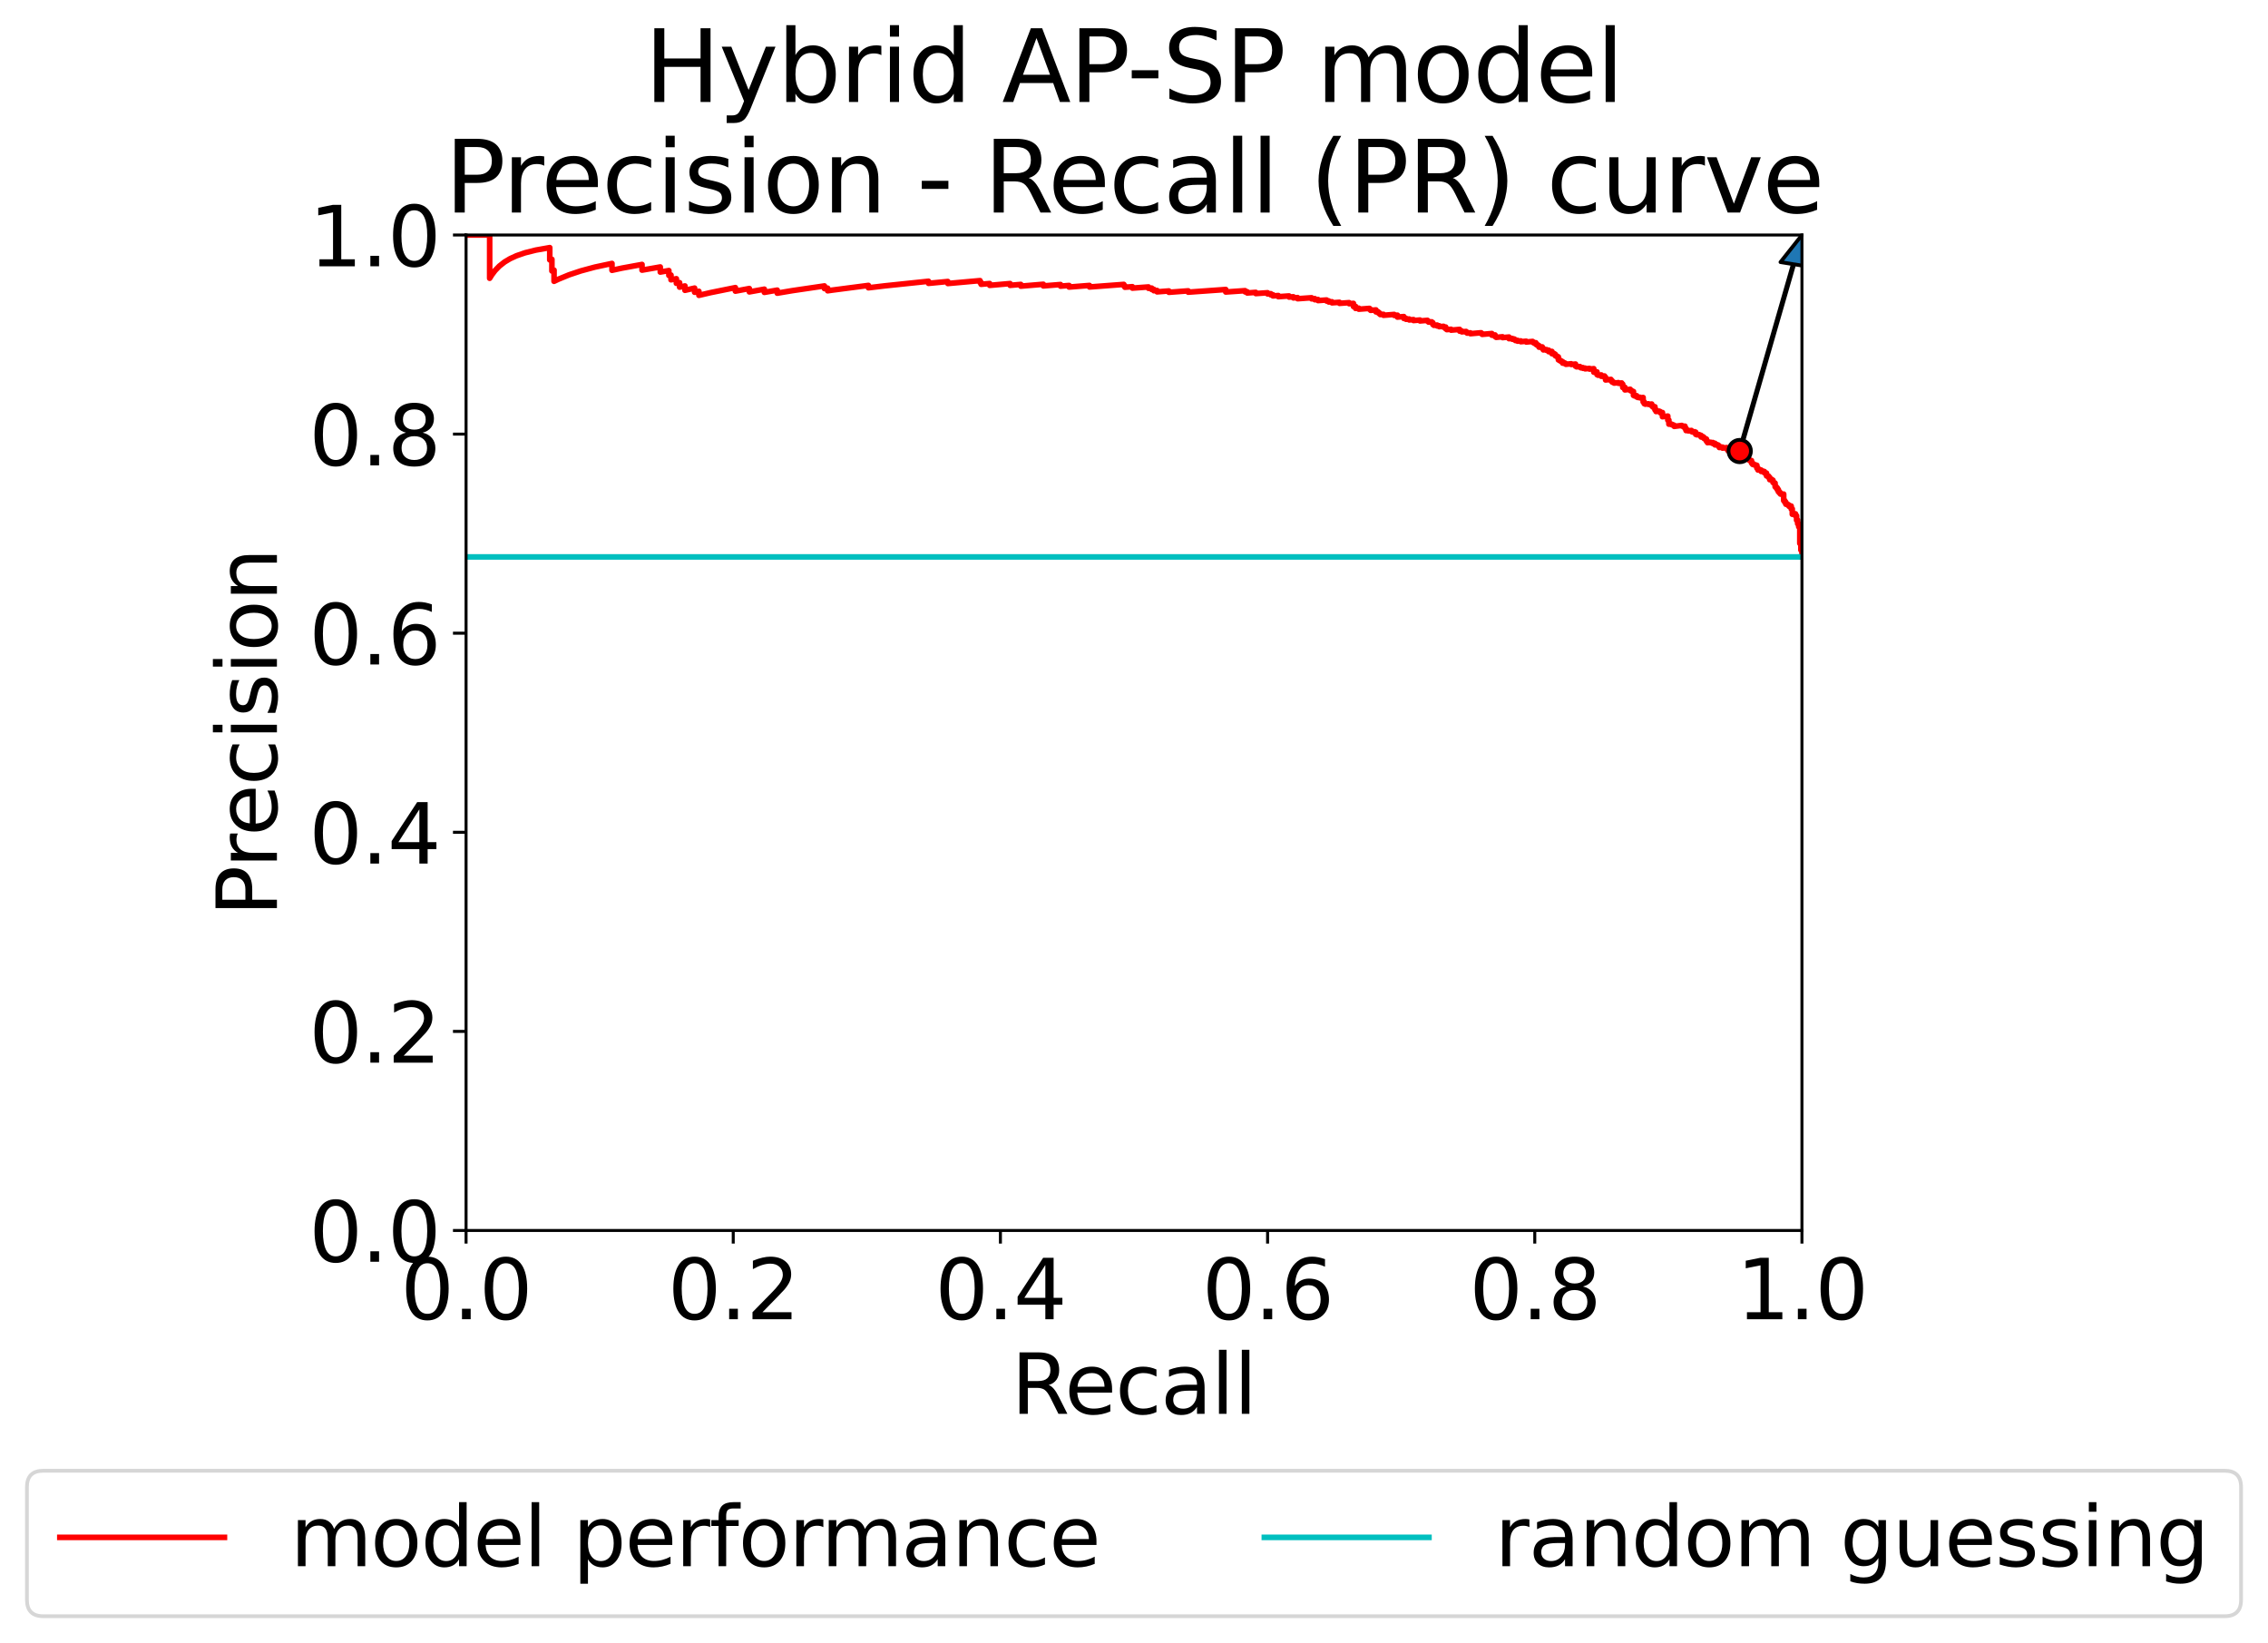<?xml version="1.0" encoding="utf-8" standalone="no"?>
<!DOCTYPE svg PUBLIC "-//W3C//DTD SVG 1.1//EN"
  "http://www.w3.org/Graphics/SVG/1.1/DTD/svg11.dtd">
<svg xmlns:xlink="http://www.w3.org/1999/xlink" width="606.303pt" height="439.248pt" viewBox="0 0 606.303 439.248" xmlns="http://www.w3.org/2000/svg" version="1.1">
 <defs>
  <style type="text/css">*{stroke-linejoin: round; stroke-linecap: butt}</style>
 </defs>
 <g id="figure_1">
  <g id="patch_1">
   <path d="M -0 439.248 
L 606.303 439.248 
L 606.303 0 
L -0 0 
z
" style="fill: #ffffff"/>
  </g>
  <g id="axes_1">
   <g id="patch_2">
    <path d="M 124.592 328.934 
L 481.712 328.934 
L 481.712 62.822 
L 124.592 62.822 
z
" style="fill: #ffffff"/>
   </g>
   <g id="patch_3">
    <path d="M 481.712 62.822 
L 482.955 71.186 
L 479.638 70.656 
L 465.249 120.601 
L 464.9 120.545 
L 479.288 70.6 
L 475.971 70.069 
z
" clip-path="url(#pe12340a798)" style="fill: #1f77b4; stroke: #000000; stroke-linejoin: miter"/>
   </g>
   <g id="matplotlib.axis_1">
    <g id="xtick_1">
     <g id="line2d_1">
      <defs>
       <path id="mc13f49b6ce" d="M 0 0 
L 0 3.5 
" style="stroke: #000000; stroke-width: 0.8"/>
      </defs>
      <g>
       <use xlink:href="#mc13f49b6ce" x="124.592" y="328.934" style="stroke: #000000; stroke-width: 0.8"/>
      </g>
     </g>
     <g id="text_1">
      <!-- 0.0 -->
      <g transform="translate(107.098 352.651) scale(0.22 -0.22)">
       <defs>
        <path id="DejaVuSans-30" d="M 2034 4250 
Q 1547 4250 1301 3770 
Q 1056 3291 1056 2328 
Q 1056 1369 1301 889 
Q 1547 409 2034 409 
Q 2525 409 2770 889 
Q 3016 1369 3016 2328 
Q 3016 3291 2770 3770 
Q 2525 4250 2034 4250 
z
M 2034 4750 
Q 2819 4750 3233 4129 
Q 3647 3509 3647 2328 
Q 3647 1150 3233 529 
Q 2819 -91 2034 -91 
Q 1250 -91 836 529 
Q 422 1150 422 2328 
Q 422 3509 836 4129 
Q 1250 4750 2034 4750 
z
" transform="scale(0.016)"/>
        <path id="DejaVuSans-2e" d="M 684 794 
L 1344 794 
L 1344 0 
L 684 0 
L 684 794 
z
" transform="scale(0.016)"/>
       </defs>
       <use xlink:href="#DejaVuSans-30"/>
       <use xlink:href="#DejaVuSans-2e" x="63.623"/>
       <use xlink:href="#DejaVuSans-30" x="95.41"/>
      </g>
     </g>
    </g>
    <g id="xtick_2">
     <g id="line2d_2">
      <g>
       <use xlink:href="#mc13f49b6ce" x="196.016" y="328.934" style="stroke: #000000; stroke-width: 0.8"/>
      </g>
     </g>
     <g id="text_2">
      <!-- 0.2 -->
      <g transform="translate(178.522 352.651) scale(0.22 -0.22)">
       <defs>
        <path id="DejaVuSans-32" d="M 1228 531 
L 3431 531 
L 3431 0 
L 469 0 
L 469 531 
Q 828 903 1448 1529 
Q 2069 2156 2228 2338 
Q 2531 2678 2651 2914 
Q 2772 3150 2772 3378 
Q 2772 3750 2511 3984 
Q 2250 4219 1831 4219 
Q 1534 4219 1204 4116 
Q 875 4013 500 3803 
L 500 4441 
Q 881 4594 1212 4672 
Q 1544 4750 1819 4750 
Q 2544 4750 2975 4387 
Q 3406 4025 3406 3419 
Q 3406 3131 3298 2873 
Q 3191 2616 2906 2266 
Q 2828 2175 2409 1742 
Q 1991 1309 1228 531 
z
" transform="scale(0.016)"/>
       </defs>
       <use xlink:href="#DejaVuSans-30"/>
       <use xlink:href="#DejaVuSans-2e" x="63.623"/>
       <use xlink:href="#DejaVuSans-32" x="95.41"/>
      </g>
     </g>
    </g>
    <g id="xtick_3">
     <g id="line2d_3">
      <g>
       <use xlink:href="#mc13f49b6ce" x="267.44" y="328.934" style="stroke: #000000; stroke-width: 0.8"/>
      </g>
     </g>
     <g id="text_3">
      <!-- 0.4 -->
      <g transform="translate(249.946 352.651) scale(0.22 -0.22)">
       <defs>
        <path id="DejaVuSans-34" d="M 2419 4116 
L 825 1625 
L 2419 1625 
L 2419 4116 
z
M 2253 4666 
L 3047 4666 
L 3047 1625 
L 3713 1625 
L 3713 1100 
L 3047 1100 
L 3047 0 
L 2419 0 
L 2419 1100 
L 313 1100 
L 313 1709 
L 2253 4666 
z
" transform="scale(0.016)"/>
       </defs>
       <use xlink:href="#DejaVuSans-30"/>
       <use xlink:href="#DejaVuSans-2e" x="63.623"/>
       <use xlink:href="#DejaVuSans-34" x="95.41"/>
      </g>
     </g>
    </g>
    <g id="xtick_4">
     <g id="line2d_4">
      <g>
       <use xlink:href="#mc13f49b6ce" x="338.864" y="328.934" style="stroke: #000000; stroke-width: 0.8"/>
      </g>
     </g>
     <g id="text_4">
      <!-- 0.6 -->
      <g transform="translate(321.37 352.651) scale(0.22 -0.22)">
       <defs>
        <path id="DejaVuSans-36" d="M 2113 2584 
Q 1688 2584 1439 2293 
Q 1191 2003 1191 1497 
Q 1191 994 1439 701 
Q 1688 409 2113 409 
Q 2538 409 2786 701 
Q 3034 994 3034 1497 
Q 3034 2003 2786 2293 
Q 2538 2584 2113 2584 
z
M 3366 4563 
L 3366 3988 
Q 3128 4100 2886 4159 
Q 2644 4219 2406 4219 
Q 1781 4219 1451 3797 
Q 1122 3375 1075 2522 
Q 1259 2794 1537 2939 
Q 1816 3084 2150 3084 
Q 2853 3084 3261 2657 
Q 3669 2231 3669 1497 
Q 3669 778 3244 343 
Q 2819 -91 2113 -91 
Q 1303 -91 875 529 
Q 447 1150 447 2328 
Q 447 3434 972 4092 
Q 1497 4750 2381 4750 
Q 2619 4750 2861 4703 
Q 3103 4656 3366 4563 
z
" transform="scale(0.016)"/>
       </defs>
       <use xlink:href="#DejaVuSans-30"/>
       <use xlink:href="#DejaVuSans-2e" x="63.623"/>
       <use xlink:href="#DejaVuSans-36" x="95.41"/>
      </g>
     </g>
    </g>
    <g id="xtick_5">
     <g id="line2d_5">
      <g>
       <use xlink:href="#mc13f49b6ce" x="410.288" y="328.934" style="stroke: #000000; stroke-width: 0.8"/>
      </g>
     </g>
     <g id="text_5">
      <!-- 0.8 -->
      <g transform="translate(392.794 352.651) scale(0.22 -0.22)">
       <defs>
        <path id="DejaVuSans-38" d="M 2034 2216 
Q 1584 2216 1326 1975 
Q 1069 1734 1069 1313 
Q 1069 891 1326 650 
Q 1584 409 2034 409 
Q 2484 409 2743 651 
Q 3003 894 3003 1313 
Q 3003 1734 2745 1975 
Q 2488 2216 2034 2216 
z
M 1403 2484 
Q 997 2584 770 2862 
Q 544 3141 544 3541 
Q 544 4100 942 4425 
Q 1341 4750 2034 4750 
Q 2731 4750 3128 4425 
Q 3525 4100 3525 3541 
Q 3525 3141 3298 2862 
Q 3072 2584 2669 2484 
Q 3125 2378 3379 2068 
Q 3634 1759 3634 1313 
Q 3634 634 3220 271 
Q 2806 -91 2034 -91 
Q 1263 -91 848 271 
Q 434 634 434 1313 
Q 434 1759 690 2068 
Q 947 2378 1403 2484 
z
M 1172 3481 
Q 1172 3119 1398 2916 
Q 1625 2713 2034 2713 
Q 2441 2713 2670 2916 
Q 2900 3119 2900 3481 
Q 2900 3844 2670 4047 
Q 2441 4250 2034 4250 
Q 1625 4250 1398 4047 
Q 1172 3844 1172 3481 
z
" transform="scale(0.016)"/>
       </defs>
       <use xlink:href="#DejaVuSans-30"/>
       <use xlink:href="#DejaVuSans-2e" x="63.623"/>
       <use xlink:href="#DejaVuSans-38" x="95.41"/>
      </g>
     </g>
    </g>
    <g id="xtick_6">
     <g id="line2d_6">
      <g>
       <use xlink:href="#mc13f49b6ce" x="481.712" y="328.934" style="stroke: #000000; stroke-width: 0.8"/>
      </g>
     </g>
     <g id="text_6">
      <!-- 1.0 -->
      <g transform="translate(464.218 352.651) scale(0.22 -0.22)">
       <defs>
        <path id="DejaVuSans-31" d="M 794 531 
L 1825 531 
L 1825 4091 
L 703 3866 
L 703 4441 
L 1819 4666 
L 2450 4666 
L 2450 531 
L 3481 531 
L 3481 0 
L 794 0 
L 794 531 
z
" transform="scale(0.016)"/>
       </defs>
       <use xlink:href="#DejaVuSans-31"/>
       <use xlink:href="#DejaVuSans-2e" x="63.623"/>
       <use xlink:href="#DejaVuSans-30" x="95.41"/>
      </g>
     </g>
    </g>
    <g id="text_7">
     <!-- Recall -->
     <g transform="translate(270.334 377.943) scale(0.22 -0.22)">
      <defs>
       <path id="DejaVuSans-52" d="M 2841 2188 
Q 3044 2119 3236 1894 
Q 3428 1669 3622 1275 
L 4263 0 
L 3584 0 
L 2988 1197 
Q 2756 1666 2539 1819 
Q 2322 1972 1947 1972 
L 1259 1972 
L 1259 0 
L 628 0 
L 628 4666 
L 2053 4666 
Q 2853 4666 3247 4331 
Q 3641 3997 3641 3322 
Q 3641 2881 3436 2590 
Q 3231 2300 2841 2188 
z
M 1259 4147 
L 1259 2491 
L 2053 2491 
Q 2509 2491 2742 2702 
Q 2975 2913 2975 3322 
Q 2975 3731 2742 3939 
Q 2509 4147 2053 4147 
L 1259 4147 
z
" transform="scale(0.016)"/>
       <path id="DejaVuSans-65" d="M 3597 1894 
L 3597 1613 
L 953 1613 
Q 991 1019 1311 708 
Q 1631 397 2203 397 
Q 2534 397 2845 478 
Q 3156 559 3463 722 
L 3463 178 
Q 3153 47 2828 -22 
Q 2503 -91 2169 -91 
Q 1331 -91 842 396 
Q 353 884 353 1716 
Q 353 2575 817 3079 
Q 1281 3584 2069 3584 
Q 2775 3584 3186 3129 
Q 3597 2675 3597 1894 
z
M 3022 2063 
Q 3016 2534 2758 2815 
Q 2500 3097 2075 3097 
Q 1594 3097 1305 2825 
Q 1016 2553 972 2059 
L 3022 2063 
z
" transform="scale(0.016)"/>
       <path id="DejaVuSans-63" d="M 3122 3366 
L 3122 2828 
Q 2878 2963 2633 3030 
Q 2388 3097 2138 3097 
Q 1578 3097 1268 2742 
Q 959 2388 959 1747 
Q 959 1106 1268 751 
Q 1578 397 2138 397 
Q 2388 397 2633 464 
Q 2878 531 3122 666 
L 3122 134 
Q 2881 22 2623 -34 
Q 2366 -91 2075 -91 
Q 1284 -91 818 406 
Q 353 903 353 1747 
Q 353 2603 823 3093 
Q 1294 3584 2113 3584 
Q 2378 3584 2631 3529 
Q 2884 3475 3122 3366 
z
" transform="scale(0.016)"/>
       <path id="DejaVuSans-61" d="M 2194 1759 
Q 1497 1759 1228 1600 
Q 959 1441 959 1056 
Q 959 750 1161 570 
Q 1363 391 1709 391 
Q 2188 391 2477 730 
Q 2766 1069 2766 1631 
L 2766 1759 
L 2194 1759 
z
M 3341 1997 
L 3341 0 
L 2766 0 
L 2766 531 
Q 2569 213 2275 61 
Q 1981 -91 1556 -91 
Q 1019 -91 701 211 
Q 384 513 384 1019 
Q 384 1609 779 1909 
Q 1175 2209 1959 2209 
L 2766 2209 
L 2766 2266 
Q 2766 2663 2505 2880 
Q 2244 3097 1772 3097 
Q 1472 3097 1187 3025 
Q 903 2953 641 2809 
L 641 3341 
Q 956 3463 1253 3523 
Q 1550 3584 1831 3584 
Q 2591 3584 2966 3190 
Q 3341 2797 3341 1997 
z
" transform="scale(0.016)"/>
       <path id="DejaVuSans-6c" d="M 603 4863 
L 1178 4863 
L 1178 0 
L 603 0 
L 603 4863 
z
" transform="scale(0.016)"/>
      </defs>
      <use xlink:href="#DejaVuSans-52"/>
      <use xlink:href="#DejaVuSans-65" x="64.982"/>
      <use xlink:href="#DejaVuSans-63" x="126.506"/>
      <use xlink:href="#DejaVuSans-61" x="181.486"/>
      <use xlink:href="#DejaVuSans-6c" x="242.766"/>
      <use xlink:href="#DejaVuSans-6c" x="270.549"/>
     </g>
    </g>
   </g>
   <g id="matplotlib.axis_2">
    <g id="ytick_1">
     <g id="line2d_7">
      <defs>
       <path id="m22303bab2b" d="M 0 0 
L -3.5 0 
" style="stroke: #000000; stroke-width: 0.8"/>
      </defs>
      <g>
       <use xlink:href="#m22303bab2b" x="124.592" y="328.934" style="stroke: #000000; stroke-width: 0.8"/>
      </g>
     </g>
     <g id="text_8">
      <!-- 0.0 -->
      <g transform="translate(82.605 337.292) scale(0.22 -0.22)">
       <use xlink:href="#DejaVuSans-30"/>
       <use xlink:href="#DejaVuSans-2e" x="63.623"/>
       <use xlink:href="#DejaVuSans-30" x="95.41"/>
      </g>
     </g>
    </g>
    <g id="ytick_2">
     <g id="line2d_8">
      <g>
       <use xlink:href="#m22303bab2b" x="124.592" y="275.712" style="stroke: #000000; stroke-width: 0.8"/>
      </g>
     </g>
     <g id="text_9">
      <!-- 0.2 -->
      <g transform="translate(82.605 284.07) scale(0.22 -0.22)">
       <use xlink:href="#DejaVuSans-30"/>
       <use xlink:href="#DejaVuSans-2e" x="63.623"/>
       <use xlink:href="#DejaVuSans-32" x="95.41"/>
      </g>
     </g>
    </g>
    <g id="ytick_3">
     <g id="line2d_9">
      <g>
       <use xlink:href="#m22303bab2b" x="124.592" y="222.489" style="stroke: #000000; stroke-width: 0.8"/>
      </g>
     </g>
     <g id="text_10">
      <!-- 0.4 -->
      <g transform="translate(82.605 230.848) scale(0.22 -0.22)">
       <use xlink:href="#DejaVuSans-30"/>
       <use xlink:href="#DejaVuSans-2e" x="63.623"/>
       <use xlink:href="#DejaVuSans-34" x="95.41"/>
      </g>
     </g>
    </g>
    <g id="ytick_4">
     <g id="line2d_10">
      <g>
       <use xlink:href="#m22303bab2b" x="124.592" y="169.267" style="stroke: #000000; stroke-width: 0.8"/>
      </g>
     </g>
     <g id="text_11">
      <!-- 0.6 -->
      <g transform="translate(82.605 177.625) scale(0.22 -0.22)">
       <use xlink:href="#DejaVuSans-30"/>
       <use xlink:href="#DejaVuSans-2e" x="63.623"/>
       <use xlink:href="#DejaVuSans-36" x="95.41"/>
      </g>
     </g>
    </g>
    <g id="ytick_5">
     <g id="line2d_11">
      <g>
       <use xlink:href="#m22303bab2b" x="124.592" y="116.044" style="stroke: #000000; stroke-width: 0.8"/>
      </g>
     </g>
     <g id="text_12">
      <!-- 0.8 -->
      <g transform="translate(82.605 124.403) scale(0.22 -0.22)">
       <use xlink:href="#DejaVuSans-30"/>
       <use xlink:href="#DejaVuSans-2e" x="63.623"/>
       <use xlink:href="#DejaVuSans-38" x="95.41"/>
      </g>
     </g>
    </g>
    <g id="ytick_6">
     <g id="line2d_12">
      <g>
       <use xlink:href="#m22303bab2b" x="124.592" y="62.822" style="stroke: #000000; stroke-width: 0.8"/>
      </g>
     </g>
     <g id="text_13">
      <!-- 1.0 -->
      <g transform="translate(82.605 71.18) scale(0.22 -0.22)">
       <use xlink:href="#DejaVuSans-31"/>
       <use xlink:href="#DejaVuSans-2e" x="63.623"/>
       <use xlink:href="#DejaVuSans-30" x="95.41"/>
      </g>
     </g>
    </g>
    <g id="text_14">
     <!-- Precision -->
     <g transform="translate(74.029 244.954) rotate(-90) scale(0.22 -0.22)">
      <defs>
       <path id="DejaVuSans-50" d="M 1259 4147 
L 1259 2394 
L 2053 2394 
Q 2494 2394 2734 2622 
Q 2975 2850 2975 3272 
Q 2975 3691 2734 3919 
Q 2494 4147 2053 4147 
L 1259 4147 
z
M 628 4666 
L 2053 4666 
Q 2838 4666 3239 4311 
Q 3641 3956 3641 3272 
Q 3641 2581 3239 2228 
Q 2838 1875 2053 1875 
L 1259 1875 
L 1259 0 
L 628 0 
L 628 4666 
z
" transform="scale(0.016)"/>
       <path id="DejaVuSans-72" d="M 2631 2963 
Q 2534 3019 2420 3045 
Q 2306 3072 2169 3072 
Q 1681 3072 1420 2755 
Q 1159 2438 1159 1844 
L 1159 0 
L 581 0 
L 581 3500 
L 1159 3500 
L 1159 2956 
Q 1341 3275 1631 3429 
Q 1922 3584 2338 3584 
Q 2397 3584 2469 3576 
Q 2541 3569 2628 3553 
L 2631 2963 
z
" transform="scale(0.016)"/>
       <path id="DejaVuSans-69" d="M 603 3500 
L 1178 3500 
L 1178 0 
L 603 0 
L 603 3500 
z
M 603 4863 
L 1178 4863 
L 1178 4134 
L 603 4134 
L 603 4863 
z
" transform="scale(0.016)"/>
       <path id="DejaVuSans-73" d="M 2834 3397 
L 2834 2853 
Q 2591 2978 2328 3040 
Q 2066 3103 1784 3103 
Q 1356 3103 1142 2972 
Q 928 2841 928 2578 
Q 928 2378 1081 2264 
Q 1234 2150 1697 2047 
L 1894 2003 
Q 2506 1872 2764 1633 
Q 3022 1394 3022 966 
Q 3022 478 2636 193 
Q 2250 -91 1575 -91 
Q 1294 -91 989 -36 
Q 684 19 347 128 
L 347 722 
Q 666 556 975 473 
Q 1284 391 1588 391 
Q 1994 391 2212 530 
Q 2431 669 2431 922 
Q 2431 1156 2273 1281 
Q 2116 1406 1581 1522 
L 1381 1569 
Q 847 1681 609 1914 
Q 372 2147 372 2553 
Q 372 3047 722 3315 
Q 1072 3584 1716 3584 
Q 2034 3584 2315 3537 
Q 2597 3491 2834 3397 
z
" transform="scale(0.016)"/>
       <path id="DejaVuSans-6f" d="M 1959 3097 
Q 1497 3097 1228 2736 
Q 959 2375 959 1747 
Q 959 1119 1226 758 
Q 1494 397 1959 397 
Q 2419 397 2687 759 
Q 2956 1122 2956 1747 
Q 2956 2369 2687 2733 
Q 2419 3097 1959 3097 
z
M 1959 3584 
Q 2709 3584 3137 3096 
Q 3566 2609 3566 1747 
Q 3566 888 3137 398 
Q 2709 -91 1959 -91 
Q 1206 -91 779 398 
Q 353 888 353 1747 
Q 353 2609 779 3096 
Q 1206 3584 1959 3584 
z
" transform="scale(0.016)"/>
       <path id="DejaVuSans-6e" d="M 3513 2113 
L 3513 0 
L 2938 0 
L 2938 2094 
Q 2938 2591 2744 2837 
Q 2550 3084 2163 3084 
Q 1697 3084 1428 2787 
Q 1159 2491 1159 1978 
L 1159 0 
L 581 0 
L 581 3500 
L 1159 3500 
L 1159 2956 
Q 1366 3272 1645 3428 
Q 1925 3584 2291 3584 
Q 2894 3584 3203 3211 
Q 3513 2838 3513 2113 
z
" transform="scale(0.016)"/>
      </defs>
      <use xlink:href="#DejaVuSans-50"/>
      <use xlink:href="#DejaVuSans-72" x="58.553"/>
      <use xlink:href="#DejaVuSans-65" x="97.416"/>
      <use xlink:href="#DejaVuSans-63" x="158.939"/>
      <use xlink:href="#DejaVuSans-69" x="213.92"/>
      <use xlink:href="#DejaVuSans-73" x="241.703"/>
      <use xlink:href="#DejaVuSans-69" x="293.803"/>
      <use xlink:href="#DejaVuSans-6f" x="321.586"/>
      <use xlink:href="#DejaVuSans-6e" x="382.768"/>
     </g>
    </g>
   </g>
   <g id="line2d_13">
    <path d="M 481.712 148.875 
L 481.712 146.996 
L 481.425 147.042 
L 481.425 146.942 
L 481.425 145.225 
L 481.138 145.271 
L 481.138 145.169 
L 481.138 140.779 
L 480.851 140.823 
L 480.851 140.716 
L 480.851 139.963 
L 480.564 140.007 
L 480.564 139.899 
L 480.564 139.029 
L 480.277 139.073 
L 480.277 138.964 
L 480.277 137.864 
L 479.991 137.907 
L 479.991 137.796 
L 479.991 137.352 
L 479.13 137.482 
L 479.13 137.371 
L 479.13 136.022 
L 478.843 136.065 
L 478.843 135.27 
L 478.269 135.355 
L 478.269 135.012 
L 477.983 135.055 
L 477.983 134.825 
L 477.696 134.868 
L 477.696 134.753 
L 477.409 134.795 
L 477.409 134.218 
L 477.122 134.261 
L 477.122 133.796 
L 476.835 133.838 
L 476.835 132.075 
L 476.262 132.159 
L 476.262 132.04 
L 475.975 132.082 
L 475.975 131.725 
L 475.688 131.766 
L 475.688 131.408 
L 475.401 131.449 
L 475.401 130.848 
L 475.114 130.89 
L 475.114 130.406 
L 474.827 130.447 
L 474.827 130.083 
L 474.54 130.124 
L 474.54 129.145 
L 474.254 129.186 
L 474.254 128.94 
L 473.967 128.981 
L 473.967 128.362 
L 473.68 128.403 
L 473.68 128.154 
L 473.106 128.235 
L 473.106 127.61 
L 472.819 127.651 
L 472.819 127.274 
L 472.533 127.314 
L 472.533 127.188 
L 472.246 127.228 
L 472.246 126.468 
L 471.959 126.508 
L 471.959 126.381 
L 471.672 126.421 
L 471.672 126.038 
L 471.385 126.078 
L 471.385 125.95 
L 470.812 126.03 
L 470.812 125.645 
L 470.525 125.685 
L 470.525 125.556 
L 469.951 125.635 
L 469.951 125.118 
L 469.664 125.158 
L 469.664 124.376 
L 469.377 124.416 
L 469.377 124.285 
L 469.09 124.324 
L 469.09 124.193 
L 468.804 124.233 
L 468.804 124.101 
L 468.517 124.141 
L 468.517 123.745 
L 468.23 123.785 
L 468.23 123.122 
L 467.943 123.161 
L 467.943 123.028 
L 467.656 123.067 
L 467.656 122.801 
L 467.369 122.84 
L 467.369 122.438 
L 467.083 122.477 
L 467.083 122.208 
L 466.796 122.247 
L 466.796 122.112 
L 466.509 122.151 
L 466.509 121.881 
L 466.222 121.919 
L 466.222 121.241 
L 465.935 121.279 
L 465.935 121.143 
L 465.648 121.182 
L 465.648 121.045 
L 465.361 121.083 
L 465.361 120.81 
L 465.075 120.848 
L 465.075 120.573 
L 463.067 120.841 
L 463.067 120.703 
L 462.78 120.742 
L 462.78 120.465 
L 462.206 120.542 
L 462.206 120.403 
L 461.919 120.441 
L 461.919 120.024 
L 461.633 120.062 
L 461.633 119.643 
L 460.485 119.795 
L 460.485 119.514 
L 459.625 119.629 
L 459.625 119.205 
L 459.338 119.243 
L 459.338 118.959 
L 459.051 118.997 
L 459.051 118.855 
L 458.477 118.931 
L 458.477 118.503 
L 457.904 118.579 
L 457.904 118.292 
L 457.33 118.368 
L 457.33 118.224 
L 456.469 118.338 
L 456.469 117.905 
L 456.183 117.943 
L 456.183 117.362 
L 455.896 117.4 
L 455.896 117.254 
L 455.609 117.292 
L 455.609 116.999 
L 455.322 117.037 
L 455.322 116.744 
L 454.748 116.819 
L 454.748 116.377 
L 454.461 116.414 
L 454.461 116.266 
L 454.175 116.304 
L 454.175 116.156 
L 453.601 116.23 
L 453.601 116.082 
L 453.314 116.119 
L 453.314 115.523 
L 453.027 115.56 
L 453.027 115.41 
L 452.454 115.484 
L 452.454 115.334 
L 452.167 115.371 
L 452.167 115.071 
L 451.306 115.181 
L 451.306 115.03 
L 450.732 115.104 
L 450.732 114.498 
L 450.446 114.535 
L 450.446 113.925 
L 449.872 113.997 
L 449.872 113.844 
L 449.585 113.881 
L 449.585 113.727 
L 447.577 113.983 
L 447.577 113.674 
L 447.29 113.711 
L 447.29 113.556 
L 447.004 113.592 
L 447.004 113.437 
L 446.717 113.474 
L 446.717 113.318 
L 446.143 113.391 
L 446.143 112.295 
L 445.856 112.331 
L 445.856 111.224 
L 444.422 111.401 
L 444.422 110.279 
L 443.848 110.349 
L 443.848 110.026 
L 443.561 110.061 
L 443.561 109.899 
L 442.701 110.004 
L 442.701 109.515 
L 442.414 109.55 
L 442.414 108.731 
L 441.84 108.8 
L 441.84 108.47 
L 441.553 108.504 
L 441.553 108.007 
L 440.693 108.109 
L 440.693 107.943 
L 439.832 108.045 
L 439.832 107.878 
L 439.546 107.912 
L 439.546 107.409 
L 439.259 107.443 
L 439.259 106.261 
L 438.398 106.36 
L 438.398 106.19 
L 437.825 106.256 
L 437.825 106.086 
L 437.538 106.119 
L 437.538 105.776 
L 436.964 105.843 
L 436.964 105.671 
L 436.677 105.704 
L 436.677 104.666 
L 436.39 104.699 
L 436.39 104.525 
L 436.103 104.557 
L 436.103 104.383 
L 435.817 104.415 
L 435.817 104.065 
L 434.382 104.227 
L 434.382 103.522 
L 433.809 103.586 
L 433.809 102.697 
L 433.522 102.728 
L 433.522 102.371 
L 432.661 102.465 
L 432.661 102.285 
L 431.514 102.411 
L 431.514 102.23 
L 431.227 102.262 
L 431.227 102.081 
L 430.94 102.112 
L 430.94 101.75 
L 430.653 101.781 
L 430.653 101.417 
L 429.219 101.572 
L 429.219 100.838 
L 428.932 100.869 
L 428.932 100.5 
L 428.072 100.591 
L 428.072 100.22 
L 427.211 100.312 
L 427.211 100.125 
L 426.924 100.156 
L 426.924 99.407 
L 426.064 99.497 
L 426.064 98.552 
L 424.917 98.67 
L 424.917 98.48 
L 423.769 98.598 
L 423.769 98.407 
L 423.196 98.466 
L 423.196 98.274 
L 422.622 98.333 
L 422.622 98.141 
L 422.335 98.17 
L 422.335 97.977 
L 421.474 98.066 
L 421.474 97.872 
L 421.188 97.902 
L 421.188 97.318 
L 420.04 97.435 
L 420.04 97.239 
L 418.606 97.385 
L 418.606 97.188 
L 418.319 97.218 
L 418.319 97.02 
L 417.745 97.079 
L 417.745 96.683 
L 417.459 96.712 
L 417.459 96.513 
L 417.172 96.542 
L 417.172 96.343 
L 416.885 96.371 
L 416.885 96.172 
L 416.598 96.2 
L 416.598 95.398 
L 416.311 95.426 
L 416.311 95.224 
L 416.024 95.252 
L 416.024 95.05 
L 415.738 95.078 
L 415.738 94.672 
L 415.451 94.7 
L 415.451 94.497 
L 414.877 94.552 
L 414.877 93.938 
L 414.017 94.02 
L 414.017 93.608 
L 413.443 93.662 
L 413.443 93.455 
L 412.582 93.536 
L 412.582 93.121 
L 412.295 93.148 
L 412.295 92.73 
L 411.435 92.81 
L 411.435 92.39 
L 411.148 92.416 
L 411.148 92.206 
L 410.861 92.232 
L 410.861 92.021 
L 410.574 92.047 
L 410.574 91.623 
L 410.001 91.675 
L 410.001 91.462 
L 409.714 91.488 
L 409.714 91.274 
L 407.993 91.429 
L 407.993 91.214 
L 406.559 91.343 
L 406.559 91.127 
L 405.698 91.204 
L 405.698 90.987 
L 405.124 91.039 
L 405.124 90.821 
L 404.838 90.847 
L 404.838 90.628 
L 404.264 90.68 
L 404.264 90.461 
L 403.403 90.537 
L 403.403 90.097 
L 401.682 90.249 
L 401.682 90.027 
L 399.961 90.179 
L 399.961 89.956 
L 399.674 89.981 
L 399.674 89.533 
L 398.814 89.609 
L 398.814 89.157 
L 396.232 89.383 
L 396.232 89.155 
L 395.945 89.18 
L 395.945 88.951 
L 393.077 89.203 
L 393.077 88.972 
L 392.216 89.048 
L 392.216 88.816 
L 391.93 88.841 
L 391.93 88.608 
L 390.782 88.708 
L 390.782 88.475 
L 390.209 88.525 
L 390.209 88.055 
L 387.914 88.253 
L 387.914 88.016 
L 386.766 88.116 
L 386.766 87.877 
L 386.48 87.902 
L 386.48 87.423 
L 385.906 87.472 
L 385.906 87.231 
L 384.759 87.329 
L 384.759 87.087 
L 384.185 87.136 
L 384.185 86.893 
L 383.324 86.965 
L 383.324 86.721 
L 383.037 86.745 
L 383.037 86.255 
L 382.751 86.279 
L 382.751 86.033 
L 381.89 86.104 
L 381.89 85.856 
L 381.603 85.88 
L 381.603 85.632 
L 379.595 85.796 
L 379.595 85.546 
L 377.874 85.687 
L 377.874 85.435 
L 376.727 85.529 
L 376.727 85.275 
L 375.866 85.346 
L 375.866 85.091 
L 375.293 85.138 
L 375.293 84.625 
L 373.572 84.764 
L 373.572 84.246 
L 372.711 84.315 
L 372.711 84.054 
L 369.843 84.283 
L 369.843 84.019 
L 368.982 84.088 
L 368.982 83.823 
L 368.695 83.846 
L 368.695 83.581 
L 368.408 83.603 
L 368.408 83.337 
L 367.835 83.381 
L 367.835 82.846 
L 366.401 82.956 
L 366.401 82.686 
L 366.114 82.707 
L 366.114 82.437 
L 363.245 82.655 
L 363.245 82.38 
L 362.385 82.446 
L 362.385 81.894 
L 361.811 81.937 
L 361.811 81.102 
L 360.664 81.185 
L 360.664 80.904 
L 358.082 81.091 
L 358.082 80.807 
L 356.074 80.952 
L 356.074 80.665 
L 355.214 80.728 
L 355.214 80.439 
L 354.64 80.48 
L 354.64 80.191 
L 352.345 80.354 
L 352.345 80.061 
L 351.485 80.123 
L 351.485 79.828 
L 350.624 79.889 
L 350.624 79.593 
L 346.895 79.856 
L 346.895 79.555 
L 345.748 79.636 
L 345.748 79.333 
L 344.6 79.413 
L 344.6 79.108 
L 341.732 79.31 
L 341.732 79 
L 340.298 79.101 
L 340.298 78.789 
L 339.724 78.829 
L 339.724 78.515 
L 338.864 78.574 
L 338.864 78.259 
L 335.708 78.476 
L 335.708 78.155 
L 333.414 78.314 
L 333.414 77.989 
L 332.84 78.028 
L 332.84 77.702 
L 327.677 78.059 
L 327.677 77.389 
L 317.637 78.103 
L 317.637 77.751 
L 312.474 78.138 
L 312.474 77.777 
L 309.319 78.017 
L 309.319 77.649 
L 308.458 77.715 
L 308.458 77.344 
L 307.884 77.387 
L 307.884 77.015 
L 307.024 77.078 
L 307.024 76.703 
L 302.721 77.02 
L 302.721 76.636 
L 300.713 76.785 
L 300.713 76.395 
L 300.427 76.416 
L 300.427 76.025 
L 291.248 76.714 
L 291.248 76.302 
L 285.798 76.734 
L 285.798 76.308 
L 283.503 76.492 
L 283.503 76.059 
L 278.913 76.433 
L 278.913 75.987 
L 272.89 76.494 
L 272.89 76.03 
L 270.021 76.277 
L 270.021 75.803 
L 264.571 76.283 
L 264.571 75.791 
L 262.276 75.996 
L 262.276 75.494 
L 261.99 75.519 
L 261.99 75.014 
L 253.384 75.789 
L 253.384 75.252 
L 248.221 75.746 
L 248.221 75.186 
L 236.46 76.419 
L 232.158 76.934 
L 232.158 76.296 
L 222.405 77.565 
L 221.258 77.73 
L 221.258 77.025 
L 220.397 77.145 
L 220.397 76.43 
L 211.792 77.698 
L 207.776 78.374 
L 207.776 77.558 
L 204.334 78.157 
L 204.334 77.304 
L 200.318 78.028 
L 200.318 77.129 
L 196.589 77.828 
L 196.589 76.881 
L 189.992 78.217 
L 186.837 78.95 
L 186.837 77.863 
L 185.689 78.129 
L 185.689 77.015 
L 183.108 77.606 
L 183.108 76.437 
L 181.673 76.761 
L 181.673 75.555 
L 180.813 75.74 
L 180.813 74.505 
L 179.379 74.797 
L 179.379 73.52 
L 178.805 73.629 
L 178.805 72.326 
L 176.51 72.731 
L 176.51 71.36 
L 171.634 72.214 
L 171.634 70.695 
L 166.184 71.692 
L 163.602 72.259 
L 163.602 70.425 
L 159.013 71.406 
L 155.284 72.412 
L 152.129 73.467 
L 149.26 74.649 
L 148.113 75.199 
L 148.113 72.214 
L 147.539 72.441 
L 147.539 69.313 
L 146.965 69.475 
L 146.965 66.191 
L 143.236 66.854 
L 140.368 67.574 
L 138.073 68.366 
L 136.352 69.158 
L 134.918 70.014 
L 133.484 71.138 
L 132.336 72.326 
L 131.476 73.467 
L 130.902 74.392 
L 130.902 62.822 
L 124.592 62.822 
L 124.592 62.822 
" clip-path="url(#pe12340a798)" style="fill: none; stroke: #ff0000; stroke-width: 1.5; stroke-linecap: square"/>
   </g>
   <g id="line2d_14">
    <defs>
     <path id="m2b2c0a9697" d="M 0 3 
C 0.796 3 1.559 2.684 2.121 2.121 
C 2.684 1.559 3 0.796 3 0 
C 3 -0.796 2.684 -1.559 2.121 -2.121 
C 1.559 -2.684 0.796 -3 0 -3 
C -0.796 -3 -1.559 -2.684 -2.121 -2.121 
C -2.684 -1.559 -3 -0.796 -3 0 
C -3 0.796 -2.684 1.559 -2.121 2.121 
C -1.559 2.684 -0.796 3 0 3 
z
" style="stroke: #000000"/>
    </defs>
    <g clip-path="url(#pe12340a798)">
     <use xlink:href="#m2b2c0a9697" x="465.075" y="120.573" style="fill: #ff0000; stroke: #000000"/>
    </g>
   </g>
   <g id="line2d_15">
    <path d="M 124.592 148.875 
L 481.712 148.875 
" clip-path="url(#pe12340a798)" style="fill: none; stroke: #00bfbf; stroke-width: 1.5; stroke-linecap: square"/>
   </g>
   <g id="patch_4">
    <path d="M 124.592 328.934 
L 124.592 62.822 
" style="fill: none; stroke: #000000; stroke-width: 0.8; stroke-linejoin: miter; stroke-linecap: square"/>
   </g>
   <g id="patch_5">
    <path d="M 481.712 328.934 
L 481.712 62.822 
" style="fill: none; stroke: #000000; stroke-width: 0.8; stroke-linejoin: miter; stroke-linecap: square"/>
   </g>
   <g id="patch_6">
    <path d="M 124.592 328.934 
L 481.712 328.934 
" style="fill: none; stroke: #000000; stroke-width: 0.8; stroke-linejoin: miter; stroke-linecap: square"/>
   </g>
   <g id="patch_7">
    <path d="M 124.592 62.822 
L 481.712 62.822 
" style="fill: none; stroke: #000000; stroke-width: 0.8; stroke-linejoin: miter; stroke-linecap: square"/>
   </g>
   <g id="text_15">
    <!-- Hybrid AP-SP model -->
    <g transform="translate(172.272 27.26) scale(0.264 -0.264)">
     <defs>
      <path id="DejaVuSans-48" d="M 628 4666 
L 1259 4666 
L 1259 2753 
L 3553 2753 
L 3553 4666 
L 4184 4666 
L 4184 0 
L 3553 0 
L 3553 2222 
L 1259 2222 
L 1259 0 
L 628 0 
L 628 4666 
z
" transform="scale(0.016)"/>
      <path id="DejaVuSans-79" d="M 2059 -325 
Q 1816 -950 1584 -1140 
Q 1353 -1331 966 -1331 
L 506 -1331 
L 506 -850 
L 844 -850 
Q 1081 -850 1212 -737 
Q 1344 -625 1503 -206 
L 1606 56 
L 191 3500 
L 800 3500 
L 1894 763 
L 2988 3500 
L 3597 3500 
L 2059 -325 
z
" transform="scale(0.016)"/>
      <path id="DejaVuSans-62" d="M 3116 1747 
Q 3116 2381 2855 2742 
Q 2594 3103 2138 3103 
Q 1681 3103 1420 2742 
Q 1159 2381 1159 1747 
Q 1159 1113 1420 752 
Q 1681 391 2138 391 
Q 2594 391 2855 752 
Q 3116 1113 3116 1747 
z
M 1159 2969 
Q 1341 3281 1617 3432 
Q 1894 3584 2278 3584 
Q 2916 3584 3314 3078 
Q 3713 2572 3713 1747 
Q 3713 922 3314 415 
Q 2916 -91 2278 -91 
Q 1894 -91 1617 61 
Q 1341 213 1159 525 
L 1159 0 
L 581 0 
L 581 4863 
L 1159 4863 
L 1159 2969 
z
" transform="scale(0.016)"/>
      <path id="DejaVuSans-64" d="M 2906 2969 
L 2906 4863 
L 3481 4863 
L 3481 0 
L 2906 0 
L 2906 525 
Q 2725 213 2448 61 
Q 2172 -91 1784 -91 
Q 1150 -91 751 415 
Q 353 922 353 1747 
Q 353 2572 751 3078 
Q 1150 3584 1784 3584 
Q 2172 3584 2448 3432 
Q 2725 3281 2906 2969 
z
M 947 1747 
Q 947 1113 1208 752 
Q 1469 391 1925 391 
Q 2381 391 2643 752 
Q 2906 1113 2906 1747 
Q 2906 2381 2643 2742 
Q 2381 3103 1925 3103 
Q 1469 3103 1208 2742 
Q 947 2381 947 1747 
z
" transform="scale(0.016)"/>
      <path id="DejaVuSans-20" transform="scale(0.016)"/>
      <path id="DejaVuSans-41" d="M 2188 4044 
L 1331 1722 
L 3047 1722 
L 2188 4044 
z
M 1831 4666 
L 2547 4666 
L 4325 0 
L 3669 0 
L 3244 1197 
L 1141 1197 
L 716 0 
L 50 0 
L 1831 4666 
z
" transform="scale(0.016)"/>
      <path id="DejaVuSans-2d" d="M 313 2009 
L 1997 2009 
L 1997 1497 
L 313 1497 
L 313 2009 
z
" transform="scale(0.016)"/>
      <path id="DejaVuSans-53" d="M 3425 4513 
L 3425 3897 
Q 3066 4069 2747 4153 
Q 2428 4238 2131 4238 
Q 1616 4238 1336 4038 
Q 1056 3838 1056 3469 
Q 1056 3159 1242 3001 
Q 1428 2844 1947 2747 
L 2328 2669 
Q 3034 2534 3370 2195 
Q 3706 1856 3706 1288 
Q 3706 609 3251 259 
Q 2797 -91 1919 -91 
Q 1588 -91 1214 -16 
Q 841 59 441 206 
L 441 856 
Q 825 641 1194 531 
Q 1563 422 1919 422 
Q 2459 422 2753 634 
Q 3047 847 3047 1241 
Q 3047 1584 2836 1778 
Q 2625 1972 2144 2069 
L 1759 2144 
Q 1053 2284 737 2584 
Q 422 2884 422 3419 
Q 422 4038 858 4394 
Q 1294 4750 2059 4750 
Q 2388 4750 2728 4690 
Q 3069 4631 3425 4513 
z
" transform="scale(0.016)"/>
      <path id="DejaVuSans-6d" d="M 3328 2828 
Q 3544 3216 3844 3400 
Q 4144 3584 4550 3584 
Q 5097 3584 5394 3201 
Q 5691 2819 5691 2113 
L 5691 0 
L 5113 0 
L 5113 2094 
Q 5113 2597 4934 2840 
Q 4756 3084 4391 3084 
Q 3944 3084 3684 2787 
Q 3425 2491 3425 1978 
L 3425 0 
L 2847 0 
L 2847 2094 
Q 2847 2600 2669 2842 
Q 2491 3084 2119 3084 
Q 1678 3084 1418 2786 
Q 1159 2488 1159 1978 
L 1159 0 
L 581 0 
L 581 3500 
L 1159 3500 
L 1159 2956 
Q 1356 3278 1631 3431 
Q 1906 3584 2284 3584 
Q 2666 3584 2933 3390 
Q 3200 3197 3328 2828 
z
" transform="scale(0.016)"/>
     </defs>
     <use xlink:href="#DejaVuSans-48"/>
     <use xlink:href="#DejaVuSans-79" x="75.195"/>
     <use xlink:href="#DejaVuSans-62" x="134.375"/>
     <use xlink:href="#DejaVuSans-72" x="197.852"/>
     <use xlink:href="#DejaVuSans-69" x="238.965"/>
     <use xlink:href="#DejaVuSans-64" x="266.748"/>
     <use xlink:href="#DejaVuSans-20" x="330.225"/>
     <use xlink:href="#DejaVuSans-41" x="362.012"/>
     <use xlink:href="#DejaVuSans-50" x="430.42"/>
     <use xlink:href="#DejaVuSans-2d" x="488.473"/>
     <use xlink:href="#DejaVuSans-53" x="524.557"/>
     <use xlink:href="#DejaVuSans-50" x="588.033"/>
     <use xlink:href="#DejaVuSans-20" x="648.336"/>
     <use xlink:href="#DejaVuSans-6d" x="680.123"/>
     <use xlink:href="#DejaVuSans-6f" x="777.535"/>
     <use xlink:href="#DejaVuSans-64" x="838.717"/>
     <use xlink:href="#DejaVuSans-65" x="902.193"/>
     <use xlink:href="#DejaVuSans-6c" x="963.717"/>
    </g>
    <!-- Precision - Recall (PR) curve -->
    <g transform="translate(118.921 56.822) scale(0.264 -0.264)">
     <defs>
      <path id="DejaVuSans-28" d="M 1984 4856 
Q 1566 4138 1362 3434 
Q 1159 2731 1159 2009 
Q 1159 1288 1364 580 
Q 1569 -128 1984 -844 
L 1484 -844 
Q 1016 -109 783 600 
Q 550 1309 550 2009 
Q 550 2706 781 3412 
Q 1013 4119 1484 4856 
L 1984 4856 
z
" transform="scale(0.016)"/>
      <path id="DejaVuSans-29" d="M 513 4856 
L 1013 4856 
Q 1481 4119 1714 3412 
Q 1947 2706 1947 2009 
Q 1947 1309 1714 600 
Q 1481 -109 1013 -844 
L 513 -844 
Q 928 -128 1133 580 
Q 1338 1288 1338 2009 
Q 1338 2731 1133 3434 
Q 928 4138 513 4856 
z
" transform="scale(0.016)"/>
      <path id="DejaVuSans-75" d="M 544 1381 
L 544 3500 
L 1119 3500 
L 1119 1403 
Q 1119 906 1312 657 
Q 1506 409 1894 409 
Q 2359 409 2629 706 
Q 2900 1003 2900 1516 
L 2900 3500 
L 3475 3500 
L 3475 0 
L 2900 0 
L 2900 538 
Q 2691 219 2414 64 
Q 2138 -91 1772 -91 
Q 1169 -91 856 284 
Q 544 659 544 1381 
z
M 1991 3584 
L 1991 3584 
z
" transform="scale(0.016)"/>
      <path id="DejaVuSans-76" d="M 191 3500 
L 800 3500 
L 1894 563 
L 2988 3500 
L 3597 3500 
L 2284 0 
L 1503 0 
L 191 3500 
z
" transform="scale(0.016)"/>
     </defs>
     <use xlink:href="#DejaVuSans-50"/>
     <use xlink:href="#DejaVuSans-72" x="58.553"/>
     <use xlink:href="#DejaVuSans-65" x="97.416"/>
     <use xlink:href="#DejaVuSans-63" x="158.939"/>
     <use xlink:href="#DejaVuSans-69" x="213.92"/>
     <use xlink:href="#DejaVuSans-73" x="241.703"/>
     <use xlink:href="#DejaVuSans-69" x="293.803"/>
     <use xlink:href="#DejaVuSans-6f" x="321.586"/>
     <use xlink:href="#DejaVuSans-6e" x="382.768"/>
     <use xlink:href="#DejaVuSans-20" x="446.146"/>
     <use xlink:href="#DejaVuSans-2d" x="477.934"/>
     <use xlink:href="#DejaVuSans-20" x="514.018"/>
     <use xlink:href="#DejaVuSans-52" x="545.805"/>
     <use xlink:href="#DejaVuSans-65" x="610.787"/>
     <use xlink:href="#DejaVuSans-63" x="672.311"/>
     <use xlink:href="#DejaVuSans-61" x="727.291"/>
     <use xlink:href="#DejaVuSans-6c" x="788.57"/>
     <use xlink:href="#DejaVuSans-6c" x="816.354"/>
     <use xlink:href="#DejaVuSans-20" x="844.137"/>
     <use xlink:href="#DejaVuSans-28" x="875.924"/>
     <use xlink:href="#DejaVuSans-50" x="914.938"/>
     <use xlink:href="#DejaVuSans-52" x="975.24"/>
     <use xlink:href="#DejaVuSans-29" x="1044.723"/>
     <use xlink:href="#DejaVuSans-20" x="1083.736"/>
     <use xlink:href="#DejaVuSans-63" x="1115.523"/>
     <use xlink:href="#DejaVuSans-75" x="1170.504"/>
     <use xlink:href="#DejaVuSans-72" x="1233.883"/>
     <use xlink:href="#DejaVuSans-76" x="1274.996"/>
     <use xlink:href="#DejaVuSans-65" x="1334.176"/>
    </g>
   </g>
   <g id="legend_1">
    <g id="patch_8">
     <path d="M 11.6 432.048 
L 594.703 432.048 
Q 599.103 432.048 599.103 427.648 
L 599.103 397.557 
Q 599.103 393.156 594.703 393.156 
L 11.6 393.156 
Q 7.2 393.156 7.2 397.557 
L 7.2 427.648 
Q 7.2 432.048 11.6 432.048 
z
" style="fill: #ffffff; opacity: 0.8; stroke: #cccccc; stroke-linejoin: miter"/>
    </g>
    <g id="line2d_16">
     <path d="M 16 410.973 
L 38 410.973 
L 60 410.973 
" style="fill: none; stroke: #ff0000; stroke-width: 1.5; stroke-linecap: square"/>
    </g>
    <g id="text_16">
     <!-- model performance -->
     <g transform="translate(77.6 418.673) scale(0.22 -0.22)">
      <defs>
       <path id="DejaVuSans-70" d="M 1159 525 
L 1159 -1331 
L 581 -1331 
L 581 3500 
L 1159 3500 
L 1159 2969 
Q 1341 3281 1617 3432 
Q 1894 3584 2278 3584 
Q 2916 3584 3314 3078 
Q 3713 2572 3713 1747 
Q 3713 922 3314 415 
Q 2916 -91 2278 -91 
Q 1894 -91 1617 61 
Q 1341 213 1159 525 
z
M 3116 1747 
Q 3116 2381 2855 2742 
Q 2594 3103 2138 3103 
Q 1681 3103 1420 2742 
Q 1159 2381 1159 1747 
Q 1159 1113 1420 752 
Q 1681 391 2138 391 
Q 2594 391 2855 752 
Q 3116 1113 3116 1747 
z
" transform="scale(0.016)"/>
       <path id="DejaVuSans-66" d="M 2375 4863 
L 2375 4384 
L 1825 4384 
Q 1516 4384 1395 4259 
Q 1275 4134 1275 3809 
L 1275 3500 
L 2222 3500 
L 2222 3053 
L 1275 3053 
L 1275 0 
L 697 0 
L 697 3053 
L 147 3053 
L 147 3500 
L 697 3500 
L 697 3744 
Q 697 4328 969 4595 
Q 1241 4863 1831 4863 
L 2375 4863 
z
" transform="scale(0.016)"/>
      </defs>
      <use xlink:href="#DejaVuSans-6d"/>
      <use xlink:href="#DejaVuSans-6f" x="97.412"/>
      <use xlink:href="#DejaVuSans-64" x="158.594"/>
      <use xlink:href="#DejaVuSans-65" x="222.07"/>
      <use xlink:href="#DejaVuSans-6c" x="283.594"/>
      <use xlink:href="#DejaVuSans-20" x="311.377"/>
      <use xlink:href="#DejaVuSans-70" x="343.164"/>
      <use xlink:href="#DejaVuSans-65" x="406.641"/>
      <use xlink:href="#DejaVuSans-72" x="468.164"/>
      <use xlink:href="#DejaVuSans-66" x="509.277"/>
      <use xlink:href="#DejaVuSans-6f" x="544.482"/>
      <use xlink:href="#DejaVuSans-72" x="605.664"/>
      <use xlink:href="#DejaVuSans-6d" x="645.027"/>
      <use xlink:href="#DejaVuSans-61" x="742.439"/>
      <use xlink:href="#DejaVuSans-6e" x="803.719"/>
      <use xlink:href="#DejaVuSans-63" x="867.098"/>
      <use xlink:href="#DejaVuSans-65" x="922.078"/>
     </g>
    </g>
    <g id="line2d_17">
     <path d="M 337.998 410.973 
L 359.998 410.973 
L 381.998 410.973 
" style="fill: none; stroke: #00bfbf; stroke-width: 1.5; stroke-linecap: square"/>
    </g>
    <g id="text_17">
     <!-- random guessing -->
     <g transform="translate(399.598 418.673) scale(0.22 -0.22)">
      <defs>
       <path id="DejaVuSans-67" d="M 2906 1791 
Q 2906 2416 2648 2759 
Q 2391 3103 1925 3103 
Q 1463 3103 1205 2759 
Q 947 2416 947 1791 
Q 947 1169 1205 825 
Q 1463 481 1925 481 
Q 2391 481 2648 825 
Q 2906 1169 2906 1791 
z
M 3481 434 
Q 3481 -459 3084 -895 
Q 2688 -1331 1869 -1331 
Q 1566 -1331 1297 -1286 
Q 1028 -1241 775 -1147 
L 775 -588 
Q 1028 -725 1275 -790 
Q 1522 -856 1778 -856 
Q 2344 -856 2625 -561 
Q 2906 -266 2906 331 
L 2906 616 
Q 2728 306 2450 153 
Q 2172 0 1784 0 
Q 1141 0 747 490 
Q 353 981 353 1791 
Q 353 2603 747 3093 
Q 1141 3584 1784 3584 
Q 2172 3584 2450 3431 
Q 2728 3278 2906 2969 
L 2906 3500 
L 3481 3500 
L 3481 434 
z
" transform="scale(0.016)"/>
      </defs>
      <use xlink:href="#DejaVuSans-72"/>
      <use xlink:href="#DejaVuSans-61" x="41.113"/>
      <use xlink:href="#DejaVuSans-6e" x="102.393"/>
      <use xlink:href="#DejaVuSans-64" x="165.771"/>
      <use xlink:href="#DejaVuSans-6f" x="229.248"/>
      <use xlink:href="#DejaVuSans-6d" x="290.43"/>
      <use xlink:href="#DejaVuSans-20" x="387.842"/>
      <use xlink:href="#DejaVuSans-67" x="419.629"/>
      <use xlink:href="#DejaVuSans-75" x="483.105"/>
      <use xlink:href="#DejaVuSans-65" x="546.484"/>
      <use xlink:href="#DejaVuSans-73" x="608.008"/>
      <use xlink:href="#DejaVuSans-73" x="660.107"/>
      <use xlink:href="#DejaVuSans-69" x="712.207"/>
      <use xlink:href="#DejaVuSans-6e" x="739.99"/>
      <use xlink:href="#DejaVuSans-67" x="803.369"/>
     </g>
    </g>
   </g>
  </g>
 </g>
 <defs>
  <clipPath id="pe12340a798">
   <rect x="124.592" y="62.822" width="357.12" height="266.112"/>
  </clipPath>
 </defs>
</svg>
